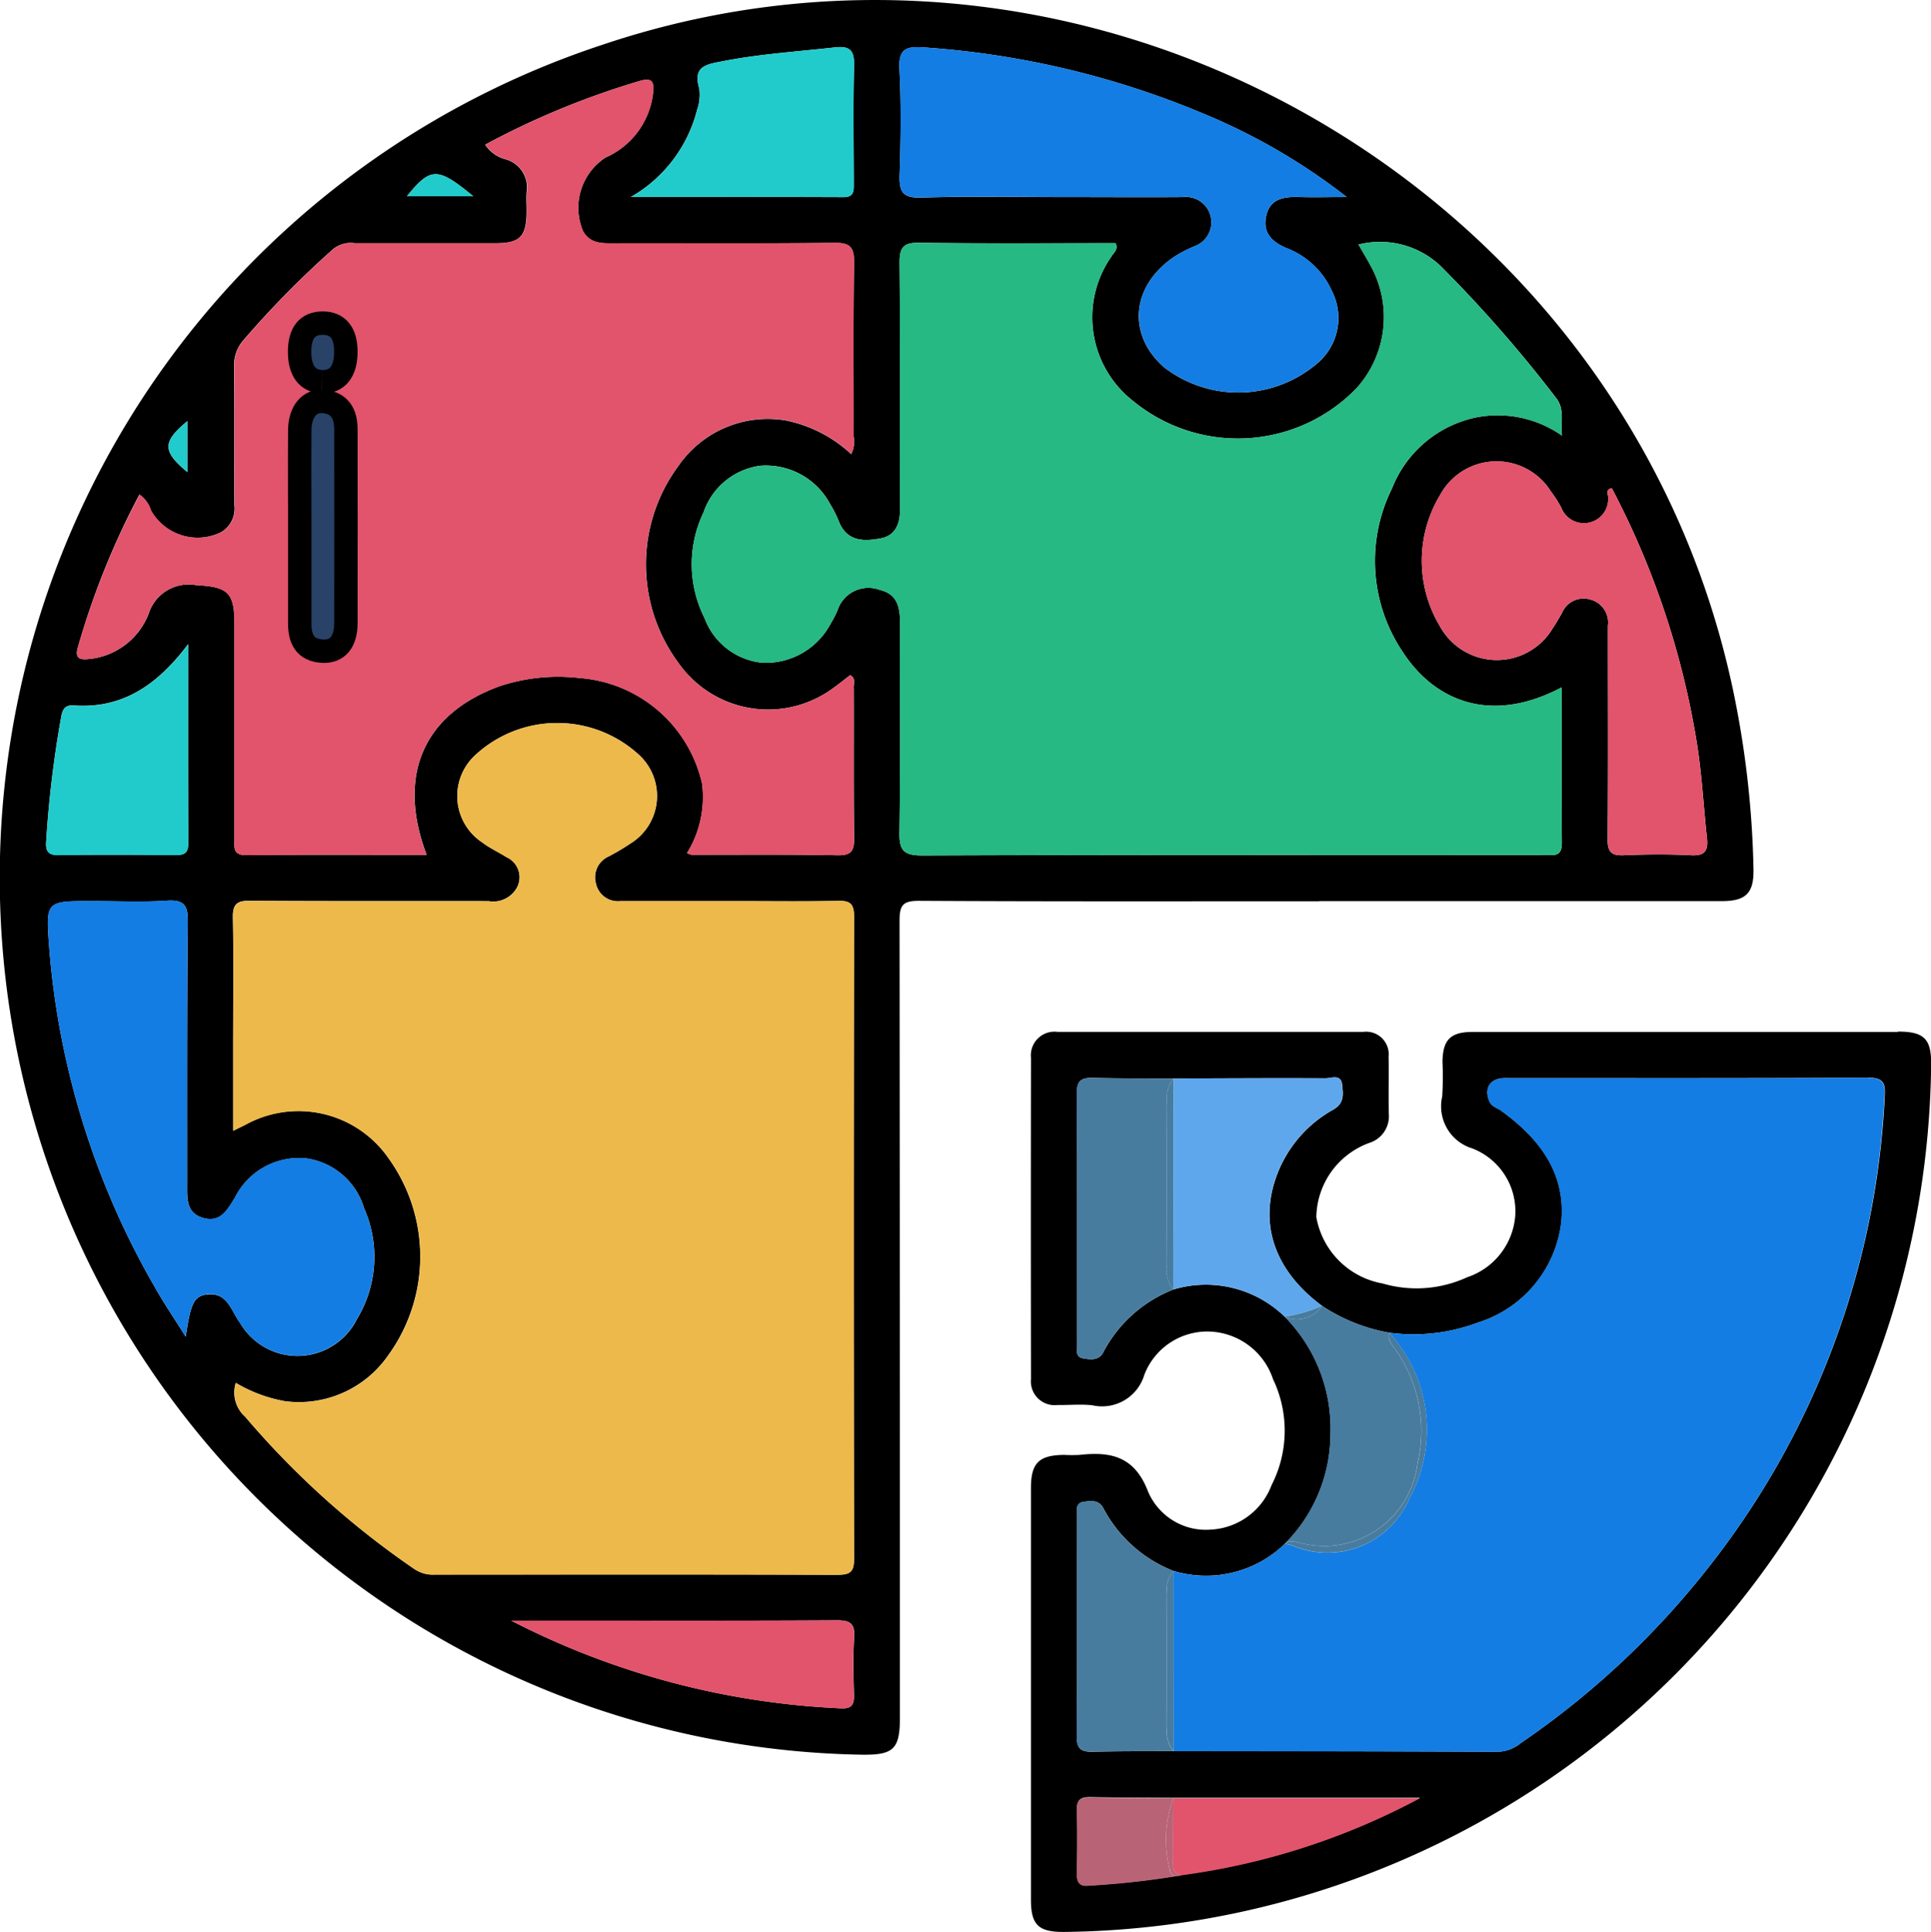 <svg id="Grupo_845318" data-name="Grupo 845318" xmlns="http://www.w3.org/2000/svg" xmlns:xlink="http://www.w3.org/1999/xlink" width="82.545" height="82.588" viewBox="0 0 82.545 82.588">
  <defs>
    <clipPath id="clip-path">
      <rect id="Rectángulo_280674" data-name="Rectángulo 280674" width="82.545" height="82.588" fill="none"/>
    </clipPath>
  </defs>
  <g id="Grupo_845318-2" data-name="Grupo 845318" clip-path="url(#clip-path)">
    <path id="Trazado_582983" data-name="Trazado 582983" d="M56.4,38.517q8.594,0,17.188,0c1.045,0,1.389-.336,1.369-1.372a40.979,40.979,0,0,0-.777-7.177C69.871,8.169,46.795-5.191,25.724,1.923A37.486,37.486,0,0,0,36.837,75c1.368.019,1.632-.24,1.632-1.6q0-17.021-.016-34.042c0-.673.144-.858.84-.854,5.7.032,11.4.018,17.105.018M67.933,22.338a1.027,1.027,0,0,0,.81-1.094c0-.115-.122-.327.159-.376a35.425,35.425,0,0,1,3.614,10.765c.231,1.378.3,2.772.45,4.157.06.549-.059.8-.679.766-.956-.049-1.918-.042-2.875,0-.54.023-.694-.15-.69-.688.025-2.848.011-5.7.011-8.545,0-.192,0-.384,0-.575a1.015,1.015,0,0,0-.754-1.124,1,1,0,0,0-1.213.588c-.127.211-.243.43-.384.63a2.776,2.776,0,0,1-4.833-.082,5.439,5.439,0,0,1,.016-5.61A2.742,2.742,0,0,1,66.294,21a5.362,5.362,0,0,1,.443.689,1.036,1.036,0,0,0,1.2.649M39.475,2.025A37.435,37.435,0,0,1,51.469,4.868a26.2,26.2,0,0,1,6.1,3.553c-.682,0-1.365.017-2.046,0-.653-.02-1.245.074-1.4.824-.149.714.258,1.105.891,1.367a3.479,3.479,0,0,1,1.919,1.822,2.535,2.535,0,0,1-.662,3.129,5.2,5.2,0,0,1-6.508.137c-1.614-1.412-1.4-3.541.5-4.768a5.787,5.787,0,0,1,.8-.408,1.086,1.086,0,0,0-.5-2.1c-1.672.012-3.344,0-5.016,0-2.056,0-4.112-.042-6.166.021-.793.024-.949-.249-.925-.967.05-1.506.072-3.017-.007-4.52-.045-.86.278-.988,1.027-.929M29.807,4.673a2.009,2.009,0,0,0,.085-.888c-.284-.961.3-1.031,1-1.168,1.589-.311,3.2-.412,4.8-.592.667-.075.833.154.816.8-.044,1.67-.016,3.341-.013,5.012,0,.315.021.591-.445.589-2.97-.012-5.941-.006-9.083-.006a6,6,0,0,0,2.837-3.746M20.232,8.388H17.394c1.02-1.255,1.306-1.259,2.838,0M8.008,18v2.178c-1.076-.895-1.067-1.292,0-2.178M1.974,35.97a45.848,45.848,0,0,1,.648-5.362c.062-.318.179-.481.535-.456,2.058.144,3.551-.845,4.884-2.618,0,3-.006,5.757.007,8.511,0,.407-.161.507-.535.5-1.668-.013-3.337-.018-5.005,0-.45.006-.564-.168-.534-.581M8.8,55.335c-.515.086-.654.4-.861,1.8-.476-.759-.917-1.405-1.3-2.084A34.41,34.41,0,0,1,2.1,40.454c-.141-1.938-.148-1.938,1.832-1.938,1.069,0,2.141.054,3.205-.018.766-.052.9.235.889.928C7.989,43.153,8,46.88,8,50.607c0,.614-.056,1.263.724,1.461.719.182.99-.355,1.309-.858a3.071,3.071,0,0,1,3.04-1.7,3.016,3.016,0,0,1,2.488,2.129,5.125,5.125,0,0,1-.3,4.737,2.841,2.841,0,0,1-5,.169l-.047-.067c-.356-.522-.535-1.283-1.409-1.137M17.724,67.07a36.63,36.63,0,0,1-7.246-6.518,1.385,1.385,0,0,1-.4-1.447,6.194,6.194,0,0,0,2.126.788,4.64,4.64,0,0,0,4.369-1.935,7.191,7.191,0,0,0,.046-8.437,4.687,4.687,0,0,0-6.128-1.45c-.142.072-.285.14-.527.259,0-1.258,0-2.427,0-3.6,0-1.836.027-3.671-.009-5.506-.011-.585.171-.729.738-.724,3.4.025,6.794.009,10.192.016a1.158,1.158,0,0,0,1.148-.476.939.939,0,0,0-.374-1.4c-.346-.219-.727-.39-1.05-.638A2.374,2.374,0,0,1,20.3,32.29a5.162,5.162,0,0,1,6.989-.05,2.386,2.386,0,0,1-.355,3.823,9.4,9.4,0,0,1-.916.543.977.977,0,0,0-.54,1.167.958.958,0,0,0,1.043.743h5.014c1.425,0,2.85.02,4.274-.011.509-.011.7.1.7.664q-.028,13.725,0,27.449c0,.527-.128.692-.676.69-5.753-.02-11.507-.013-17.26-.009a1.389,1.389,0,0,1-.846-.23m18.784,2.917c-.049.818-.028,1.642-.006,2.462.011.41-.1.595-.55.569a34.037,34.037,0,0,1-14.1-3.748h1.773c4.051,0,8.1.011,12.153-.013.573,0,.767.147.732.729m-.018-40.605c.008,2.138-.01,4.276.016,6.413.006.534-.082.775-.7.763-2.083-.04-4.166-.018-6.249-.022a.762.762,0,0,1-.193-.072,4.539,4.539,0,0,0,.643-2.974,5.81,5.81,0,0,0-5.219-4.507,7.939,7.939,0,0,0-3.406.338c-3.259,1.166-4.447,3.8-3.149,7.22-2.621,0-5.169-.013-7.716.01-.582.005-.5-.347-.5-.7q0-4.6,0-9.209c0-1.33-.293-1.558-1.648-1.632a1.794,1.794,0,0,0-2.023,1.233A3.046,3.046,0,0,1,3.77,28.17c-.385.04-.571-.053-.441-.5A33.331,33.331,0,0,1,5.959,21.14a1.279,1.279,0,0,1,.492.678,2.289,2.289,0,0,0,2.967.946,1.16,1.16,0,0,0,.6-1.165c-.009-1.973.007-3.947-.011-5.92a1.611,1.611,0,0,1,.385-1.124,40.447,40.447,0,0,1,3.861-3.919,1.187,1.187,0,0,1,.913-.239c2,0,4,0,6,0,1.071,0,1.339-.281,1.345-1.373,0-.274-.021-.55,0-.822a1.243,1.243,0,0,0-.894-1.392,1.5,1.5,0,0,1-.877-.627,34.5,34.5,0,0,1,6.588-2.717c.527-.157.637.013.589.48a3.422,3.422,0,0,1-2.035,2.787,2.571,2.571,0,0,0-.964,3.139c.259.488.7.532,1.2.531,3.18-.009,6.359.017,9.539-.021.694-.008.862.193.851.867-.041,2.466-.014,4.933-.021,7.4a1.176,1.176,0,0,1-.1.761,5.8,5.8,0,0,0-2.8-1.441A4.644,4.644,0,0,0,29,19.914a7.078,7.078,0,0,0,.009,8.43A4.682,4.682,0,0,0,35.631,29.4c.244-.173.475-.362.708-.54.256.131.151.349.152.518m1.96,6.176c.046-2.959.011-5.92.025-8.88,0-.685-.091-1.279-.872-1.462a1.387,1.387,0,0,0-1.8.868,4.684,4.684,0,0,1-.3.583,3.14,3.14,0,0,1-2.91,1.664,2.939,2.939,0,0,1-2.475-1.906,5.122,5.122,0,0,1-.043-4.524,2.979,2.979,0,0,1,2.411-1.989,3.108,3.108,0,0,1,3,1.64,4.882,4.882,0,0,1,.4.807c.364.813,1.078.782,1.757.657.632-.117.832-.62.831-1.24-.009-3.508.013-7.017-.02-10.524-.006-.673.156-.883.855-.873,2.795.041,5.59.017,8.373.017.135.25-.054.381-.144.53a4.537,4.537,0,0,0,.888,6.209,7.057,7.057,0,0,0,9.588-.566,4.543,4.543,0,0,0,.539-5.276c-.141-.26-.293-.513-.48-.837a3.776,3.776,0,0,1,3.476.886,56.775,56.775,0,0,1,4.976,5.68c.359.467.191.97.245,1.6a4.788,4.788,0,0,0-3.721-.767A4.959,4.959,0,0,0,59.5,20.888a6.96,6.96,0,0,0,.46,6.972c1.293,2,3.66,3.175,6.8,1.52,0,2.272-.007,4.463.006,6.652,0,.4-.149.549-.531.512-.136-.013-.274,0-.411,0-8.8,0-17.6-.013-26.4.021-.82,0-.986-.235-.975-1.006" transform="translate(0 0)"/>
    <path id="Trazado_582984" data-name="Trazado 582984" d="M237.527,200.671q-4.522,0-9.044,0-4.563,0-9.126,0c-.954,0-1.281.333-1.294,1.274a14.607,14.607,0,0,1-.011,1.479,1.883,1.883,0,0,0,1.291,2.228,2.878,2.878,0,0,1,1.83,2.871,3.015,3.015,0,0,1-2.058,2.634,5.161,5.161,0,0,1-3.609.266,3.5,3.5,0,0,1-2.836-2.837,3.433,3.433,0,0,1,2.3-3.185,1.19,1.19,0,0,0,.8-1.205c-.024-.821.007-1.645-.011-2.466a.965.965,0,0,0-1.079-1.062q-6.536,0-13.073,0a1.01,1.01,0,0,0-1.135,1.11q-.011,6.865,0,13.729a1.017,1.017,0,0,0,1.14,1.109c.493.008.992-.042,1.479.011a1.883,1.883,0,0,0,2.225-1.3,2.884,2.884,0,0,1,2.86-1.847,2.974,2.974,0,0,1,2.644,2.035,5.105,5.105,0,0,1-.063,4.525,2.932,2.932,0,0,1-2.57,1.9,2.683,2.683,0,0,1-2.72-1.648c-.577-1.487-1.591-1.691-2.914-1.543a6.427,6.427,0,0,1-.657,0c-1.082.008-1.425.342-1.426,1.417q0,8.8,0,17.593c0,1.086.325,1.39,1.437,1.379a37.47,37.47,0,0,0,37.044-37.082c.01-1.087-.3-1.4-1.418-1.4m-30.618,36.042a.489.489,0,0,1-.19.04,36.4,36.4,0,0,1-3.778.413c-.41.046-.515-.157-.509-.529.016-.9.024-1.807,0-2.71-.014-.463.205-.543.6-.535,1.176.023,2.353.022,3.53.03h10.535a29.918,29.918,0,0,1-10.183,3.29m30.048-33.252A35.276,35.276,0,0,1,229.32,223.7a35.921,35.921,0,0,1-7.9,7.358,1.634,1.634,0,0,1-.966.379q-6.943-.029-13.886-.027h0c-1.15.006-2.3,0-3.45.026-.467.011-.691-.1-.687-.63.02-3.149.008-6.3.014-9.448,0-.227-.091-.542.265-.6.319-.048.668-.1.861.283a5.764,5.764,0,0,0,2.993,2.669,4.84,4.84,0,0,0,4.763-1.163,6.644,6.644,0,0,0,1.95-4.687,6.779,6.779,0,0,0-1.955-5.016,4.836,4.836,0,0,0-4.761-1.165,5.744,5.744,0,0,0-2.992,2.668c-.191.384-.545.327-.862.277-.352-.056-.26-.371-.26-.6-.005-3.587.005-7.174-.014-10.76,0-.535.222-.64.688-.629,1.149.028,2.3.02,3.45.026,2.163-.007,4.327-.02,6.49-.009.253,0,.669-.2.715.287.037.389.106.768-.38,1.052a5.34,5.34,0,0,0-2.544,3.2c-.563,1.966.183,3.8,2.069,5.193a7.573,7.573,0,0,0,2.876,1.144h0a7.818,7.818,0,0,0,3.784-.435,5.127,5.127,0,0,0,3.556-4.238c.233-2.128-.92-3.633-2.568-4.82-.173-.124-.406-.171-.5-.4-.24-.567.036-.99.667-.991,5.177,0,10.354.013,15.53-.018.7,0,.733.3.7.835" transform="translate(-156.4 -156.563)"/>
    <path id="Trazado_582985" data-name="Trazado 582985" d="M71.18,177c.548,0,.677-.163.676-.69q-.023-13.725,0-27.449c0-.568-.194-.675-.7-.664-1.424.03-2.849.011-4.274.01H61.868a.958.958,0,0,1-1.043-.743.977.977,0,0,1,.54-1.167,9.442,9.442,0,0,0,.916-.542,2.386,2.386,0,0,0,.355-3.823,5.162,5.162,0,0,0-6.989.05,2.375,2.375,0,0,0,.316,3.717c.322.248.7.418,1.05.638a.938.938,0,0,1,.374,1.4,1.157,1.157,0,0,1-1.148.476c-3.4-.007-6.795.009-10.192-.016-.567,0-.75.14-.738.724.035,1.835.01,3.671.009,5.506,0,1.169,0,2.337,0,3.6.242-.119.385-.187.527-.259a4.686,4.686,0,0,1,6.128,1.45,7.191,7.191,0,0,1-.046,8.437,4.639,4.639,0,0,1-4.369,1.935,6.189,6.189,0,0,1-2.126-.788,1.385,1.385,0,0,0,.4,1.447,36.615,36.615,0,0,0,7.246,6.518,1.388,1.388,0,0,0,.846.23c5.753,0,11.507-.011,17.26.009" transform="translate(-35.349 -109.69)" fill="#edb94b"/>
    <path id="Trazado_582986" data-name="Trazado 582986" d="M170.785,73.376c.137,0,.275-.012.411,0,.382.036.534-.115.531-.512-.013-2.19-.006-4.38-.006-6.652-3.139,1.656-5.506.479-6.8-1.52a6.96,6.96,0,0,1-.46-6.972,4.96,4.96,0,0,1,3.549-3.035,4.788,4.788,0,0,1,3.721.767c-.053-.629.115-1.132-.245-1.6a56.775,56.775,0,0,0-4.976-5.68,3.776,3.776,0,0,0-3.476-.886c.186.325.339.578.479.837a4.543,4.543,0,0,1-.539,5.276,7.057,7.057,0,0,1-9.588.566,4.537,4.537,0,0,1-.888-6.209c.09-.149.279-.28.144-.53-2.783,0-5.578.024-8.373-.017-.7-.01-.861.2-.855.873.033,3.508.011,7.016.02,10.524,0,.621-.2,1.123-.831,1.241-.679.126-1.393.156-1.757-.657a4.881,4.881,0,0,0-.4-.807,3.109,3.109,0,0,0-3-1.64,2.979,2.979,0,0,0-2.411,1.989,5.122,5.122,0,0,0,.043,4.524,2.939,2.939,0,0,0,2.475,1.906,3.14,3.14,0,0,0,2.91-1.664,4.686,4.686,0,0,0,.3-.583,1.386,1.386,0,0,1,1.8-.868c.782.183.876.777.872,1.462-.014,2.96.021,5.92-.025,8.88-.012.771.154,1.009.975,1.006,8.8-.033,17.6-.021,26.4-.021" transform="translate(-104.962 -36.833)" fill="#26b983"/>
    <path id="Trazado_582987" data-name="Trazado 582987" d="M48.011,40.952c-.232.178-.464.367-.708.54a4.682,4.682,0,0,1-6.626-1.059A7.077,7.077,0,0,1,40.669,32a4.645,4.645,0,0,1,4.594-1.95,5.8,5.8,0,0,1,2.8,1.442,1.177,1.177,0,0,0,.1-.761c.007-2.467-.021-4.934.021-7.4.011-.674-.156-.876-.851-.867-3.179.038-6.359.013-9.539.021-.491,0-.937-.043-1.2-.531a2.571,2.571,0,0,1,.964-3.139A3.421,3.421,0,0,0,39.6,16.031c.048-.466-.062-.637-.588-.479a34.48,34.48,0,0,0-6.588,2.717,1.5,1.5,0,0,0,.877.627,1.243,1.243,0,0,1,.894,1.392c-.025.272,0,.548,0,.822-.006,1.092-.274,1.37-1.345,1.373-2,0-4,0-6,0a1.186,1.186,0,0,0-.913.239,40.427,40.427,0,0,0-3.862,3.92,1.61,1.61,0,0,0-.385,1.124c.018,1.973,0,3.947.011,5.92a1.16,1.16,0,0,1-.6,1.165,2.289,2.289,0,0,1-2.967-.945,1.279,1.279,0,0,0-.492-.678A33.345,33.345,0,0,0,15,39.76c-.13.446.056.539.441.5a3.046,3.046,0,0,0,2.574-1.924A1.793,1.793,0,0,1,20.039,37.1c1.355.074,1.648.3,1.648,1.632q0,4.6,0,9.209c0,.352-.08.7.5.7,2.547-.023,5.1-.01,7.717-.01-1.3-3.42-.109-6.054,3.149-7.22a7.935,7.935,0,0,1,3.406-.339,5.811,5.811,0,0,1,5.22,4.507,4.54,4.54,0,0,1-.643,2.974.768.768,0,0,0,.193.072c2.083,0,4.167-.018,6.249.022.619.012.707-.229.7-.763-.026-2.137-.008-4.275-.016-6.413,0-.169.1-.387-.152-.518M25.462,25.9c.647,0,.994.419,1,1.216,0,.849-.361,1.306-1.02,1.286-.619-.019-.952-.462-.954-1.27s.333-1.228.978-1.232m.993,12.824c0,.81-.363,1.237-1.011,1.2-.725-.042-.964-.508-.962-1.171.006-1.394,0-2.789,0-4.183,0-1.367-.007-2.734,0-4.1.006-.778.408-1.277,1.01-1.219.7.066.964.522.963,1.191-.005,2.762,0,5.523,0,8.285" transform="translate(-11.672 -12.089)" fill="#e2536c"/>
    <path id="Trazado_582988" data-name="Trazado 582988" d="M174.916,14.619c-.024.718.132.991.925.967,2.054-.062,4.11-.021,6.166-.021,1.672,0,3.344.008,5.016,0a1.086,1.086,0,0,1,.5,2.1,5.835,5.835,0,0,0-.8.408c-1.892,1.227-2.109,3.355-.5,4.768a5.2,5.2,0,0,0,6.508-.137,2.536,2.536,0,0,0,.662-3.129,3.481,3.481,0,0,0-1.919-1.822c-.633-.262-1.04-.653-.891-1.367.157-.75.749-.844,1.4-.824.681.021,1.364,0,2.046,0a26.193,26.193,0,0,0-6.1-3.552A37.429,37.429,0,0,0,175.936,9.17c-.749-.058-1.072.069-1.027.929.078,1.5.057,3.015.007,4.52" transform="translate(-136.461 -7.145)" fill="#137de3"/>
    <path id="Trazado_582989" data-name="Trazado 582989" d="M17.52,193.172a2.841,2.841,0,0,0,5-.169,5.126,5.126,0,0,0,.3-4.737,3.017,3.017,0,0,0-2.489-2.129,3.071,3.071,0,0,0-3.039,1.7c-.319.5-.59,1.04-1.309.858-.78-.2-.726-.846-.724-1.461.007-3.727-.008-7.454.028-11.18.007-.693-.122-.981-.888-.928-1.064.073-2.136.018-3.205.018-1.98,0-1.973,0-1.832,1.938a34.407,34.407,0,0,0,4.538,14.6c.384.678.825,1.324,1.3,2.084.207-1.4.346-1.719.861-1.8.873-.145,1.053.616,1.409,1.137l.047.067" transform="translate(-7.264 -136.633)" fill="#137de3"/>
    <path id="Trazado_582990" data-name="Trazado 582990" d="M282.038,90.992a2.742,2.742,0,0,0-4.728.147,5.439,5.439,0,0,0-.016,5.61,2.776,2.776,0,0,0,4.833.082c.142-.2.257-.42.384-.63a1,1,0,0,1,1.213-.588,1.014,1.014,0,0,1,.754,1.124c0,.192,0,.384,0,.575,0,2.848.013,5.7-.012,8.545,0,.538.15.711.69.688.957-.04,1.919-.047,2.875,0,.62.032.74-.217.679-.766-.152-1.385-.219-2.779-.45-4.157a35.425,35.425,0,0,0-3.615-10.765c-.281.05-.157.261-.159.376a1.038,1.038,0,0,1-2.006.446,5.355,5.355,0,0,0-.443-.689" transform="translate(-215.744 -69.992)" fill="#e2536c"/>
    <path id="Trazado_582991" data-name="Trazado 582991" d="M131.786,15.568c.466,0,.445-.275.445-.589,0-1.671-.03-3.342.013-5.012.017-.644-.15-.873-.817-.8-1.6.18-3.211.282-4.8.592-.7.136-1.287.207-1,1.168a2,2,0,0,1-.085.887,5.994,5.994,0,0,1-2.837,3.746c3.142,0,6.112-.006,9.083.006" transform="translate(-95.733 -7.142)" fill="#21cbcb"/>
    <path id="Trazado_582992" data-name="Trazado 582992" d="M9.5,134.282c1.668-.021,3.337-.016,5.006,0,.374,0,.536-.1.534-.5-.013-2.755-.007-5.509-.007-8.511-1.333,1.773-2.826,2.762-4.884,2.618-.356-.025-.474.138-.535.456a45.8,45.8,0,0,0-.648,5.362c-.03.413.084.587.534.581" transform="translate(-6.991 -97.731)" fill="#21cbcb"/>
    <path id="Trazado_582993" data-name="Trazado 582993" d="M113.335,315.095c-4.051.024-8.1.013-12.153.013H99.408a34.037,34.037,0,0,0,14.1,3.748c.455.026.561-.159.55-.569-.022-.82-.043-1.644.006-2.462.035-.582-.159-.733-.732-.729" transform="translate(-77.558 -245.837)" fill="#e2536c"/>
    <path id="Trazado_582994" data-name="Trazado 582994" d="M79.136,34.813h2.838c-1.532-1.259-1.818-1.255-2.838,0" transform="translate(-61.742 -26.426)" fill="#21cbcb"/>
    <path id="Trazado_582995" data-name="Trazado 582995" d="M33.583,84.082V81.9c-1.067.886-1.076,1.283,0,2.178" transform="translate(-25.574 -63.902)" fill="#21cbcb"/>
    <path id="Trazado_582996" data-name="Trazado 582996" d="M257.9,209.576c-5.176.031-10.353.016-15.53.019-.631,0-.907.423-.667.99.1.225.329.273.5.4,1.648,1.187,2.8,2.692,2.569,4.82a5.126,5.126,0,0,1-3.556,4.237,7.815,7.815,0,0,1-3.784.436h0a6.147,6.147,0,0,1,.859,7.085,3.811,3.811,0,0,1-5.008,2.007,3.055,3.055,0,0,0-.317-.071,4.84,4.84,0,0,1-4.763,1.163q0,3.848.005,7.7c4.629.006,9.257.008,13.886.027a1.634,1.634,0,0,0,.966-.379,35.913,35.913,0,0,0,7.9-7.358,35.276,35.276,0,0,0,7.637-20.234c.033-.536,0-.839-.7-.835" transform="translate(-178.044 -163.511)" fill="#137de3"/>
    <path id="Trazado_582997" data-name="Trazado 582997" d="M232.475,214.091a5.34,5.34,0,0,1,2.544-3.2c.486-.284.417-.663.38-1.052-.046-.486-.462-.286-.715-.287-2.163-.01-4.326,0-6.49.009q0,4.509-.009,9.017a4.836,4.836,0,0,1,4.761,1.165,6.855,6.855,0,0,0,1.6-.463c-1.886-1.4-2.632-3.227-2.069-5.193" transform="translate(-178.031 -163.464)" fill="#5fa7ec"/>
    <path id="Trazado_582998" data-name="Trazado 582998" d="M213.262,217.587q-.015-3.433,0-6.866a1.39,1.39,0,0,1,.279-1.076c-1.15-.006-2.3,0-3.45-.026-.466-.011-.691.094-.688.629.019,3.587.008,7.174.014,10.76,0,.227-.092.543.26.6.318.05.671.107.862-.277a5.744,5.744,0,0,1,2.993-2.668h0a1.337,1.337,0,0,1-.268-1.075" transform="translate(-163.376 -163.545)" fill="#487c9f"/>
    <path id="Trazado_582999" data-name="Trazado 582999" d="M227.217,209.739a1.389,1.389,0,0,0-.279,1.076q-.011,3.433,0,6.866a1.337,1.337,0,0,0,.268,1.075Q227.212,214.248,227.217,209.739Z" transform="translate(-177.053 -163.639)" fill="#487c9f"/>
    <path id="Trazado_583000" data-name="Trazado 583000" d="M250.479,264.075a4.016,4.016,0,0,0,5.048-3.391,6.047,6.047,0,0,0-.934-4.85c-.148-.217-.375-.418-.273-.734a7.569,7.569,0,0,1-2.876-1.144h0a1.293,1.293,0,0,1-1.6.463,6.779,6.779,0,0,1,1.955,5.015,6.645,6.645,0,0,1-1.95,4.687c.2-.163.411-.089.626-.046" transform="translate(-194.932 -198.138)" fill="#487c9f"/>
    <path id="Trazado_583001" data-name="Trazado 583001" d="M255.2,266.247a6.148,6.148,0,0,0-.859-7.085c-.1.316.125.517.273.734a6.049,6.049,0,0,1,.934,4.85,4.016,4.016,0,0,1-5.048,3.391c-.215-.042-.428-.117-.626.046a3.039,3.039,0,0,1,.318.072,3.812,3.812,0,0,0,5.008-2.007" transform="translate(-194.95 -202.199)" fill="#487c9f"/>
    <path id="Trazado_583002" data-name="Trazado 583002" d="M251.444,253.957h0a6.854,6.854,0,0,1-1.6.462,1.293,1.293,0,0,0,1.6-.462" transform="translate(-194.932 -198.138)" fill="#487c9f"/>
    <path id="Trazado_583003" data-name="Trazado 583003" d="M213.265,295.886a1.211,1.211,0,0,1,.27-.99,5.765,5.765,0,0,1-2.993-2.669c-.192-.385-.541-.33-.861-.283-.356.053-.264.368-.265.6-.006,3.15.007,6.3-.014,9.448,0,.534.22.641.687.63,1.15-.028,2.3-.02,3.45-.026a1.285,1.285,0,0,1-.277-.993q-.014-2.856,0-5.713" transform="translate(-163.376 -227.75)" fill="#487c9f"/>
    <path id="Trazado_583004" data-name="Trazado 583004" d="M226.943,306.482q-.018,2.856,0,5.713a1.285,1.285,0,0,0,.277.993q0-3.848-.006-7.7a1.211,1.211,0,0,0-.27.99" transform="translate(-177.054 -238.345)" fill="#487c9f"/>
    <path id="Trazado_583005" data-name="Trazado 583005" d="M228.145,352.28c0,.291-.064.62.359.7-.063.015-.127.027-.19.04a.489.489,0,0,0,.19-.04,29.921,29.921,0,0,0,10.183-3.29H228.153c0,.865-.007,1.73-.008,2.595" transform="translate(-177.997 -272.825)" fill="#e2536c"/>
    <path id="Trazado_583006" data-name="Trazado 583006" d="M213.384,352.62a5.112,5.112,0,0,1,.155-3.043c-1.177-.008-2.354-.007-3.53-.03-.392-.008-.611.073-.6.535.027.9.018,1.807,0,2.71-.007.372.1.575.508.529a36.419,36.419,0,0,0,3.778-.413.307.307,0,0,1-.316-.288" transform="translate(-163.382 -272.717)" fill="#b96376"/>
    <path id="Trazado_583007" data-name="Trazado 583007" d="M227.086,352.28c0-.865,0-1.73.008-2.595a5.114,5.114,0,0,0-.154,3.043.306.306,0,0,0,.316.288c.063-.014.127-.025.19-.04-.423-.075-.359-.4-.359-.7" transform="translate(-176.937 -272.825)" fill="#b96376"/>
    <path id="Trazado_583008" data-name="Trazado 583008" d="M59.291,78.054c-.6-.057-1,.441-1.01,1.219-.01,1.367,0,2.734,0,4.1,0,1.394,0,2.789,0,4.183,0,.663.236,1.129.961,1.171.648.038,1.009-.39,1.011-1.2.007-2.762,0-5.523,0-8.285,0-.669-.266-1.125-.963-1.191" transform="translate(-45.467 -60.895)" fill="#284268" stroke="#000" stroke-width="1"/>
    <path id="Trazado_583009" data-name="Trazado 583009" d="M59.24,65.338c.66.02,1.022-.437,1.02-1.286,0-.8-.348-1.22-1-1.216s-.98.426-.978,1.232.335,1.251.954,1.27" transform="translate(-45.475 -49.025)" fill="#294268" stroke="#000" stroke-width="1"/>
  </g>
</svg>
